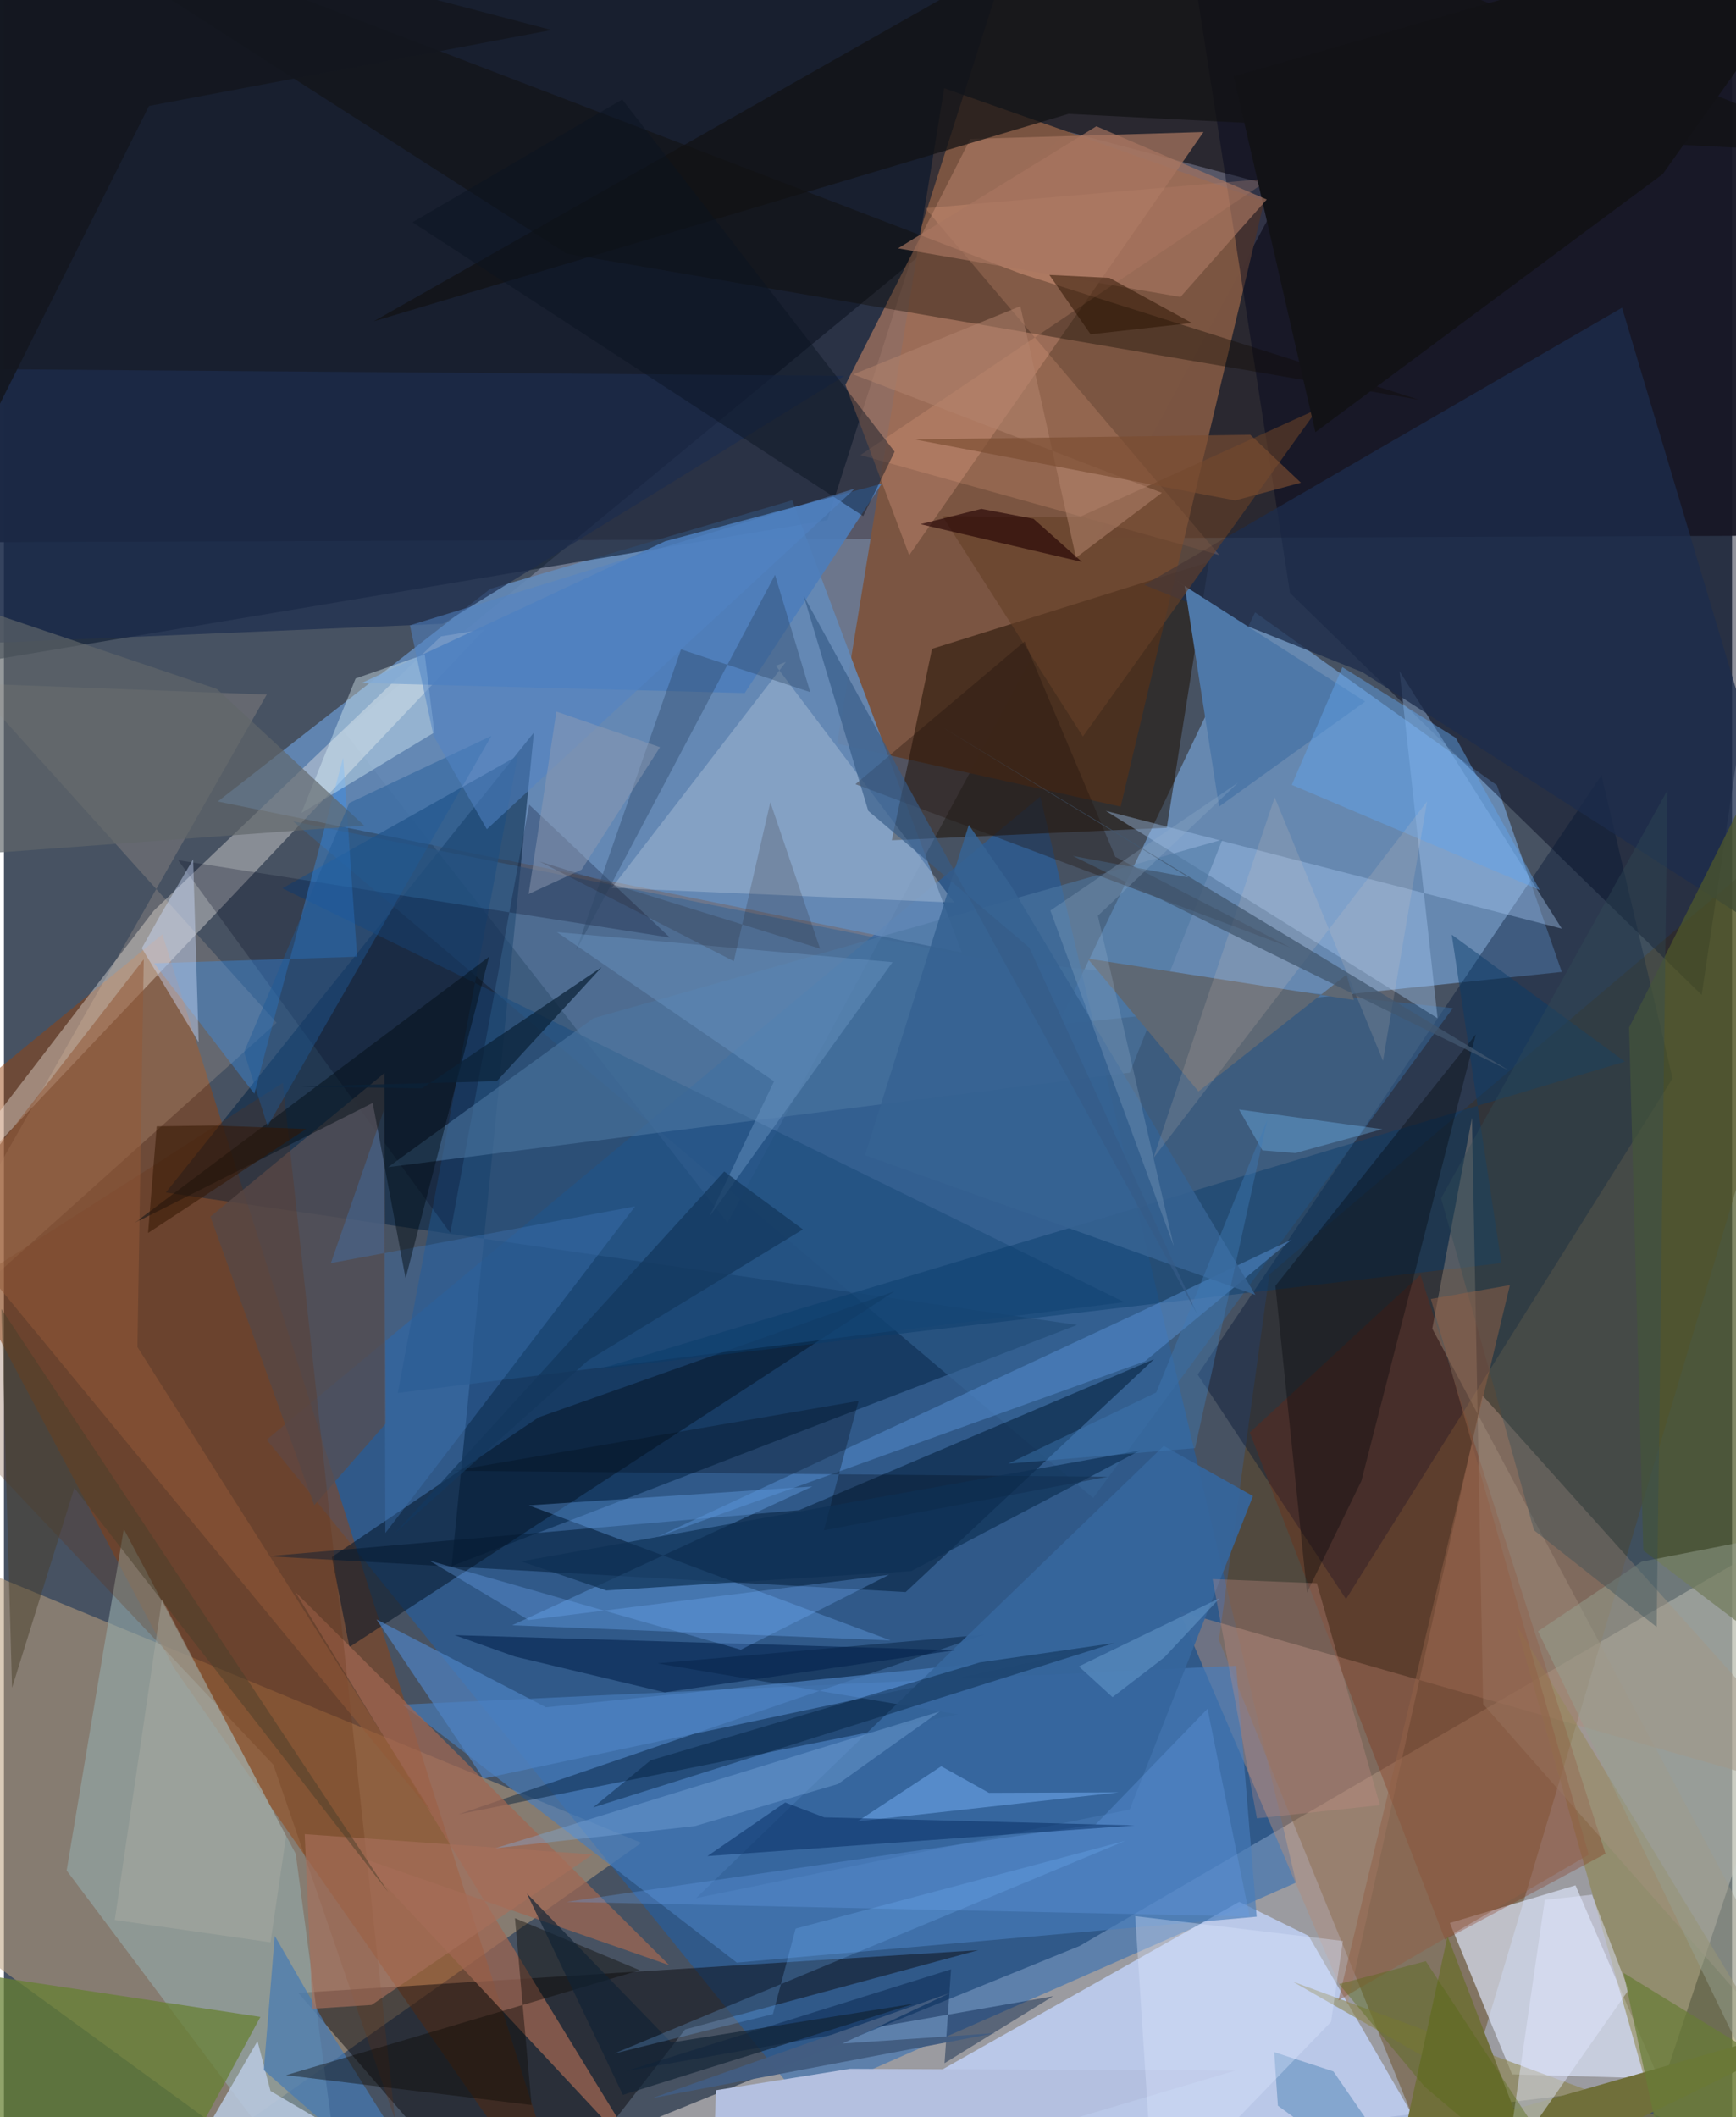 <svg xmlns="http://www.w3.org/2000/svg" width="228" height="278" viewBox="0 0 836 1024"><path fill="#475262" d="M0 0h836v1024H0z"/><path fill="#fef1ea" fill-opacity=".459" d="M802.562 1007.658L164.382 1086 520.52 941.138 898 720.773z"/><path fill="#28252c" fill-opacity=".929" d="M-62-62L898 1.326V258.95l-960 3.501z"/><path fill="#d3d9fe" fill-opacity=".267" d="M619.412 91.307L350.015 591.38 164.279 353.506l351.053-289.65z"/><path fill="#83bcfa" fill-opacity=".51" d="M605.26 296.178l116.953 83.606 31.406 90.301-243.691 25.464z"/><path fill="#bca07d" fill-opacity=".545" d="M-62 738.409l370.32 152.928-199.816 141.286L-62 908.213z"/><path fill="#1462b8" fill-opacity=".455" d="M127.106 696.347l258.61 319.605 239.417-105.427-123.771-525.3z"/><path fill="#7b5541" fill-opacity=".988" d="M540.22 390.148l-137.155-30.465 51.798-317.027 154.83 54.647z"/><path fill="#603d0b" fill-opacity=".412" d="M587.745 793.186l24.437-176.792L898 374.122l-203.485 681.619z"/><path fill="#99420b" fill-opacity=".475" d="M-50.504 556.28L82.258 806.7 277.016 1086 76.624 451.927z"/><path fill="#638ab9" fill-opacity=".898" d="M463.408 460.745l-359.96-73.094L235.285 284.8l146.048-42.826z"/><path fill="#c2d4fc" fill-opacity=".776" d="M597.612 919.841l-230.401 130.07 342.417 21.822L631.15 936.31z"/><path fill="#002142" fill-opacity=".525" d="M519.113 640.83L216.58 757.465l39.78-403.163L78.302 576.784z"/><path fill="#00051c" fill-opacity=".439" d="M821.302 481.181L622.157 286.8 568.074-62 898-33.533z"/><path fill="#0c1930" fill-opacity=".6" d="M-31.643-59.907l528.886 2.753-98.856 308.767-430.929 72.09z"/><path fill="#b08e7e" fill-opacity=".49" d="M715.273 674.917l-65.265 294.546-81.385-190.151 323.182 92.51z"/><path fill="#1e0e00" fill-opacity=".518" d="M582.916 271.833l-20.364 128.535-133.03 6.044 19.448-92.585z"/><path fill="#f7f1ec" fill-opacity=".369" d="M232.516 304.421l-21.047 3.354L72.53 440.422-62 615.564z"/><path fill="#487cba" fill-opacity=".659" d="M192.823 824.45l161.704 124.798 251.504-22.21-9.959-121.36z"/><path fill="#dde7fc" fill-opacity=".663" d="M729.592 1003.286l-30.125-73.198 60.798-18.221 40.327 93.455z"/><path fill="#001433" fill-opacity=".384" d="M807.21 521.57l-34.393-146.558-195.323 289.803 71.754 108.583z"/><path fill="#0c0a0d" fill-opacity=".475" d="M329.524 981.573l141.787-38.328L142.39 963.88 248.117 1086z"/><path fill="#93a8a9" fill-opacity=".624" d="M141.163 896.672L166.342 1086 30.319 904.682l27.66-165.162z"/><path fill="#a7765f" fill-opacity=".725" d="M580.309 63.868L467.48 67.213l-60.429 118.939 30.887 82.374z"/><path fill="#356596" fill-opacity=".549" d="M526.932 724.51l174.015-236.895-231.048-24.508-330.01-65.828z"/><path fill="#06213e" fill-opacity=".58" d="M556.357 657.398L436.22 770.031l-308.527-17.338 256.96-22.264z"/><path fill="#8b8246" fill-opacity=".553" d="M731.614 785.832l79.162 279.867-187.259-107.244L898 1059.532z"/><path fill="#7f1f00" fill-opacity=".267" d="M774.783 896.563l-77.647 41.581L602.68 692.84l82.58-76.286z"/><path fill="#021b38" fill-opacity=".447" d="M474.003 790.661l-157.962 13.848 145.456 24.712-241.612 48.315z"/><path fill="#051628" fill-opacity=".541" d="M158.622 753.076l99.998-67.54 172.264-61.017-263.765 172.104z"/><path fill="#ffdab8" fill-opacity=".165" d="M127.13 335.94l-142.982-5.42 147.764 164.164L-62 668.761z"/><path fill="#72b0fe" fill-opacity=".329" d="M428.927 793.414l-174.982-65.31 137.156-9.148-145.27 67.129z"/><path fill="#c5d2e6" fill-opacity=".333" d="M459.78 436.562l-86.362-114.56 4.88-1.877-84.286 109.306z"/><path fill="#a3c7f1" fill-opacity=".404" d="M693.552 492.497l-18.405-167.86 78.504 124.53-220.604-56.976z"/><path fill="#204e7f" fill-opacity=".678" d="M542.033 629.822l-351.513 43.9 58.026-308.18-113.844 64.083z"/><path fill="#0f0a02" fill-opacity=".369" d="M684.457 193.316l-412.208-70.643L-15.574-62l507.76 194.46z"/><path fill="#667f31" fill-opacity=".722" d="M-62 1086H64.28l59.774-110.494L-62 947.375z"/><path fill="#a06652" fill-opacity=".725" d="M171.652 898.146l138.886 148.74L140.93 769.972 321.815 950.48z"/><path fill="#1d2c4c" fill-opacity=".753" d="M551.63 282.931l231.159-134.106 95.023 317.955-220.738-141.747z"/><path fill="#4f582b" fill-opacity=".718" d="M793.082 749.913l-6.896-252.916L898 274.315l-16.75 542.546z"/><path fill="#4c7dbb" fill-opacity=".894" d="M319.821 261.802l-146.775 68.546 185.308 4.85 66.253-101.214z"/><path fill="#00071f" fill-opacity=".247" d="M254.077 389.188l68.089 64.297-237.888-37.442 131.658 180.316z"/><path fill="#121113" fill-opacity=".71" d="M514.982 55.091L898 74.431 561.773-62 178.955 155.376z"/><path fill="#4e77a3" fill-opacity=".561" d="M285.223 492.474l304.21-86.383-44.775 112.7-358.834 45.724z"/><path fill="#1d2c4d" fill-opacity=".686" d="M212.342 301.71L-62 313.303V178.116l468.662 3.668z"/><path fill="#706f3a" fill-opacity=".992" d="M898 972.381L665.759 1086l32.598-149.477 32.143 83.765z"/><path fill="#4f84c4" fill-opacity=".678" d="M262.226 825.754l-81.995-42.503 51.741 76.967 284.733-60.386z"/><path fill="#ffb890" fill-opacity=".184" d="M612.752 86.312l-167.073 14.39 142.25 167.739-173.572-48.335z"/><path fill="#b4c0e0" d="M342.171 1076.89l2.294-65.933 64.877-10.34 186.18.892z"/><path fill="#3294fd" fill-opacity=".345" d="M164.086 366.464l6.759 96.266-98.185 3.164L121.123 529z"/><path fill="#534f56" fill-opacity=".816" d="M99.875 588.446l84.181-69.45.644 169.542-34.606 39.491z"/><path fill="#e4f9ff" fill-opacity=".373" d="M208.243 354.27l-64.354 38.952 26.236-65.082 33.439-11.613z"/><path fill="#083a6a" fill-opacity=".447" d="M724.423 610.896l-24.038-158.83 83.784 61.395-496.28 148.693z"/><path fill="#5b95da" fill-opacity=".459" d="M551.973 658.407l71.01-58.893-72.04 34.359-234.845 109.503z"/><path fill="#a89482" fill-opacity=".396" d="M710.178 540.604l-19.2 102.032L898 1031.414 715.588 824.24z"/><path fill="#b9cae1" fill-opacity=".847" d="M128.943 1011.328l90.216 53.057L65.379 1086l57.28-98.794z"/><path fill="#36669d" fill-opacity=".922" d="M334.853 918.038l209.769-42.831 59.615-151.614-43.162-24.263z"/><path fill="#663310" fill-opacity=".251" d="M-62 649.716L134.914 523.74l54.3 501.516-58.873-171.692z"/><path fill="#031e45" fill-opacity=".435" d="M300.864 1001.737l157.309-49.243-3.15 45.412 52.507-32.41z"/><path fill="#4e78a8" d="M571.207 283.458l16.62 106.682 70.702-50.824-93.053-59.56z"/><path fill="#5e6874" d="M577.878 527.889l71.59-56.513 3.591 12.303-128.846-20.068z"/><path fill="#4076b7" fill-opacity=".365" d="M183.924 536.54l.584 204.934L305.345 583.48 158.16 610.91z"/><path fill="#000507" fill-opacity=".337" d="M615.088 621.902l96.953-121.618-55.345 215.965-26.33 54.048z"/><path fill="#654027" fill-opacity=".616" d="M521.95 356.223l113.562-158.37-115.597 52.391-65.917-.584z"/><path fill="#477ab3" fill-opacity=".714" d="M155.306 978.552L222.593 1086l-96.895-84.765 5.308-64.93z"/><path fill="#0c0a06" fill-opacity=".42" d="M136.47 1003.689l171.114-50.76-60.382-25.162 8.047 90.377z"/><path fill="#000b13" fill-opacity=".463" d="M178.394 533.46L63.087 591.534 234.685 462.74l-40.377 155.588z"/><path fill="#60666a" fill-opacity=".667" d="M103.007 333.226l-160.102-54.075 17.517 135.876 213.844-15.702z"/><path fill="#20130d" fill-opacity=".345" d="M537.632 414.428l84.835 43.925-210.533-79.072 81.833-69.047z"/><path fill="#c28f85" fill-opacity=".325" d="M635.154 765.762l-50.452-2.022 21.44 115.722 59.526-6.38z"/><path fill="#669ce5" fill-opacity=".322" d="M602.637 926.976L582.244 826.48l-54.134 55.976-256.019 37.421z"/><path fill="#04244e" fill-opacity=".604" d="M218.028 790.863l242.183 7.281-140.523 20.385-72.54-17.313z"/><path fill="#73acf1" fill-opacity=".537" d="M476.514 867.14l-23.086-12.87-40.504 26.672 126.397-14.041z"/><path fill="#ceddff" fill-opacity=".424" d="M94.203 504.117l-27.51-45.527 9.222-16.426 15.604-26.558z"/><path fill="#121216" d="M898-50.078L594.901 36.94l39.522 172.078L802.475 84.17z"/><path fill="#a97661" fill-opacity=".663" d="M569.166 143.629l-136.628-23.514 95.945-59.029 82.43 35.4z"/><path fill="#925837" fill-opacity=".545" d="M207.117 876.844L-29.758 589.432l97.381-125.445-3.053 187.516z"/><path fill="#2a4566" fill-opacity=".38" d="M276.777 459.786l96.243-181.752 17.038 56.73-62.518-20.68z"/><path fill="#000b18" fill-opacity=".302" d="M217.316 711.388l316.58 2.858L396.64 740.17l16.8-62.61z"/><path fill="#6a96c4" fill-opacity=".435" d="M267.501 450.847l162.365 14.523-88.646 123.173 31.323-65.54z"/><path fill="#0b1221" fill-opacity=".443" d="M430.88 218.46L299.104 48.085l-101.466 59.43 218.047 142.102z"/><path fill="#61a4ec" fill-opacity=".463" d="M623.021 379.616l119.954 50.878-40.627-73.607-54.854-34.201z"/><path fill="#001e3b" fill-opacity=".416" d="M312.83 851.414l159.195-47.339 65.099-9.379-252.114 79.508z"/><path fill="#97a091" fill-opacity=".494" d="M792.238 755.34l-50.1 33.652L885.547 1086 898 734.683z"/><path fill="#324b57" fill-opacity=".373" d="M799.537 786.907l-59.348-46.773-44.951-160.61 109.506-197.302z"/><path fill="#02275b" fill-opacity=".471" d="M547.024 882.9l-150.202-3.916-18.866-7.202-37.653 25.956z"/><path fill="#72b0fd" fill-opacity=".298" d="M253.828 783.562l174.335-21.89-71.68 36.23-150.67-43.078z"/><path fill="#e1e6ff" fill-opacity=".471" d="M745.42 918.923l22.848-2.534 17.689 46.062-59.141 84.475z"/><path fill="#2b1200" fill-opacity=".506" d="M534.85 134.406l39.839 21.814-48.999 5.474-19.958-28.732z"/><path fill="#366292" fill-opacity=".878" d="M416.526 558.724L605.41 626.31 487.085 428.224l-20.326-29.225z"/><path fill="#0e3055" fill-opacity=".69" d="M291.437 769.235l147.462-9.33 110.698-58.358L250.2 755.172z"/><path fill="#a86f5b" fill-opacity=".631" d="M145.495 887.12l3.748 84.45 28.616-1.843 106.97-72.796z"/><path fill="#497fb3" fill-opacity=".471" d="M692.969 1074.242l-49.829-72.38-28.62-9.305 1.776 25.899z"/><path fill="#906046" fill-opacity=".514" d="M728.53 621.574l-82.975 345.969 121.125-70.516-76.393-268.77z"/><path fill="#1f5a96" fill-opacity=".439" d="M167.041 388.383L116.152 508.84l11.393 35.866L235.779 355.96z"/><path fill="#80ade1" fill-opacity=".365" d="M334.232 883.23l-96.447 10.667 214.915-66.11-49.185 35.061z"/><path fill="#dae5ff" fill-opacity=".357" d="M547.265 926.767l100.47 12.01-5.718 39.118-85.697 88.6z"/><path fill="#0b2238" fill-opacity=".722" d="M202.236 526.402l-58.53-.888 94.71-2.59 50.744-55.121z"/><path fill="#220002" fill-opacity=".624" d="M498.049 250.93l-25.208-4.814-29.453 7.412 78.12 18.242z"/><path fill="#112235" fill-opacity=".675" d="M253.024 915.885l46.399 97.334 141.315-44.191-117.93 18.879z"/><path fill="#b2846e" fill-opacity=".533" d="M560.177 238.34l-41.54 31.391-26.934-121.636-80.823 32.974z"/><path fill="#f3dac3" fill-opacity=".141" d="M667.133 513.072L614.76 385.63l-58.69 174.505 132.39-172.523z"/><path fill="#14385d" fill-opacity=".741" d="M386.521 594.616l-38.084-28.015-159.11 174.776 93.127-83.302z"/><path fill="#79c1fd" fill-opacity=".337" d="M597.48 536.632l11.32 19.747 15.889 1.317 42.152-11.542z"/><path fill="#425770" fill-opacity=".737" d="M517.059 413.975l55.992 10.406-119.703-73.017L728.227 517.85z"/><path fill="#5184c5" fill-opacity=".533" d="M207.87 356.042l25.737 45.042 178.048-164.783-215.264 66.17z"/><path fill="#4a3f2b" fill-opacity=".482" d="M3.912 816.335l-5.115-183.239 187.174 282.17L34.048 719.64z"/><path fill="#76b9ff" fill-opacity=".239" d="M382.986 932.806l159.563-42.486-247.397 102.928 76.855-19.1z"/><path fill="#7b4d32" fill-opacity=".655" d="M595.646 242.052l31.792-8.587-24.51-23.188-162.428 2.26z"/><path fill="#365c88" fill-opacity=".659" d="M386.9 288.228l31.229 103.971 77.945 66.18 81.37 177.584z"/><path fill="#8f9cb3" fill-opacity=".482" d="M267.241 344.167l-13.43 88.242 25.642-11.81 37.922-59.203z"/><path fill="#b1b2a8" fill-opacity=".373" d="M53.617 928.63l22.827-155.123 60.041 114.62-7.542 51.316z"/><path fill="#6ca0d2" fill-opacity=".475" d="M588.206 772.9l-26.789 28.647-25.128 19.307-16.258-14.867z"/><path fill="#677c35" fill-opacity=".698" d="M811.416 1086L898 930.225l-27.505 77.448-86.974-53.446z"/><path fill="#3e7bb5" fill-opacity=".42" d="M576.223 700.438l-90.338 7.485 71.546-34.456 53.778-131.958z"/><path fill="#435d81" fill-opacity=".996" d="M457.55 963.97l-143.86 50.787 166.122-31.418-74.163 5.075z"/><path fill="#99b2cf" fill-opacity=".259" d="M565.924 602.748l-59.701-162.356 90.908-61.93-67.922 64.458z"/><path fill="#1d0803" fill-opacity=".161" d="M394.804 458.826L370.75 388l-17.683 76.901-93.964-48.238z"/><path fill="#14171f" fill-opacity=".894" d="M264.926 14.521L-27.004-62-62 315.27 70.17 51.233z"/><path fill="#546913" fill-opacity=".392" d="M687.21 1009.175L777.979 1086 687.85 948.557l-41.982 11.038z"/><path fill="#341500" fill-opacity=".529" d="M101.27 544.36l44.93 1.685-76.483 50.306 4.19-51.592z"/></svg>